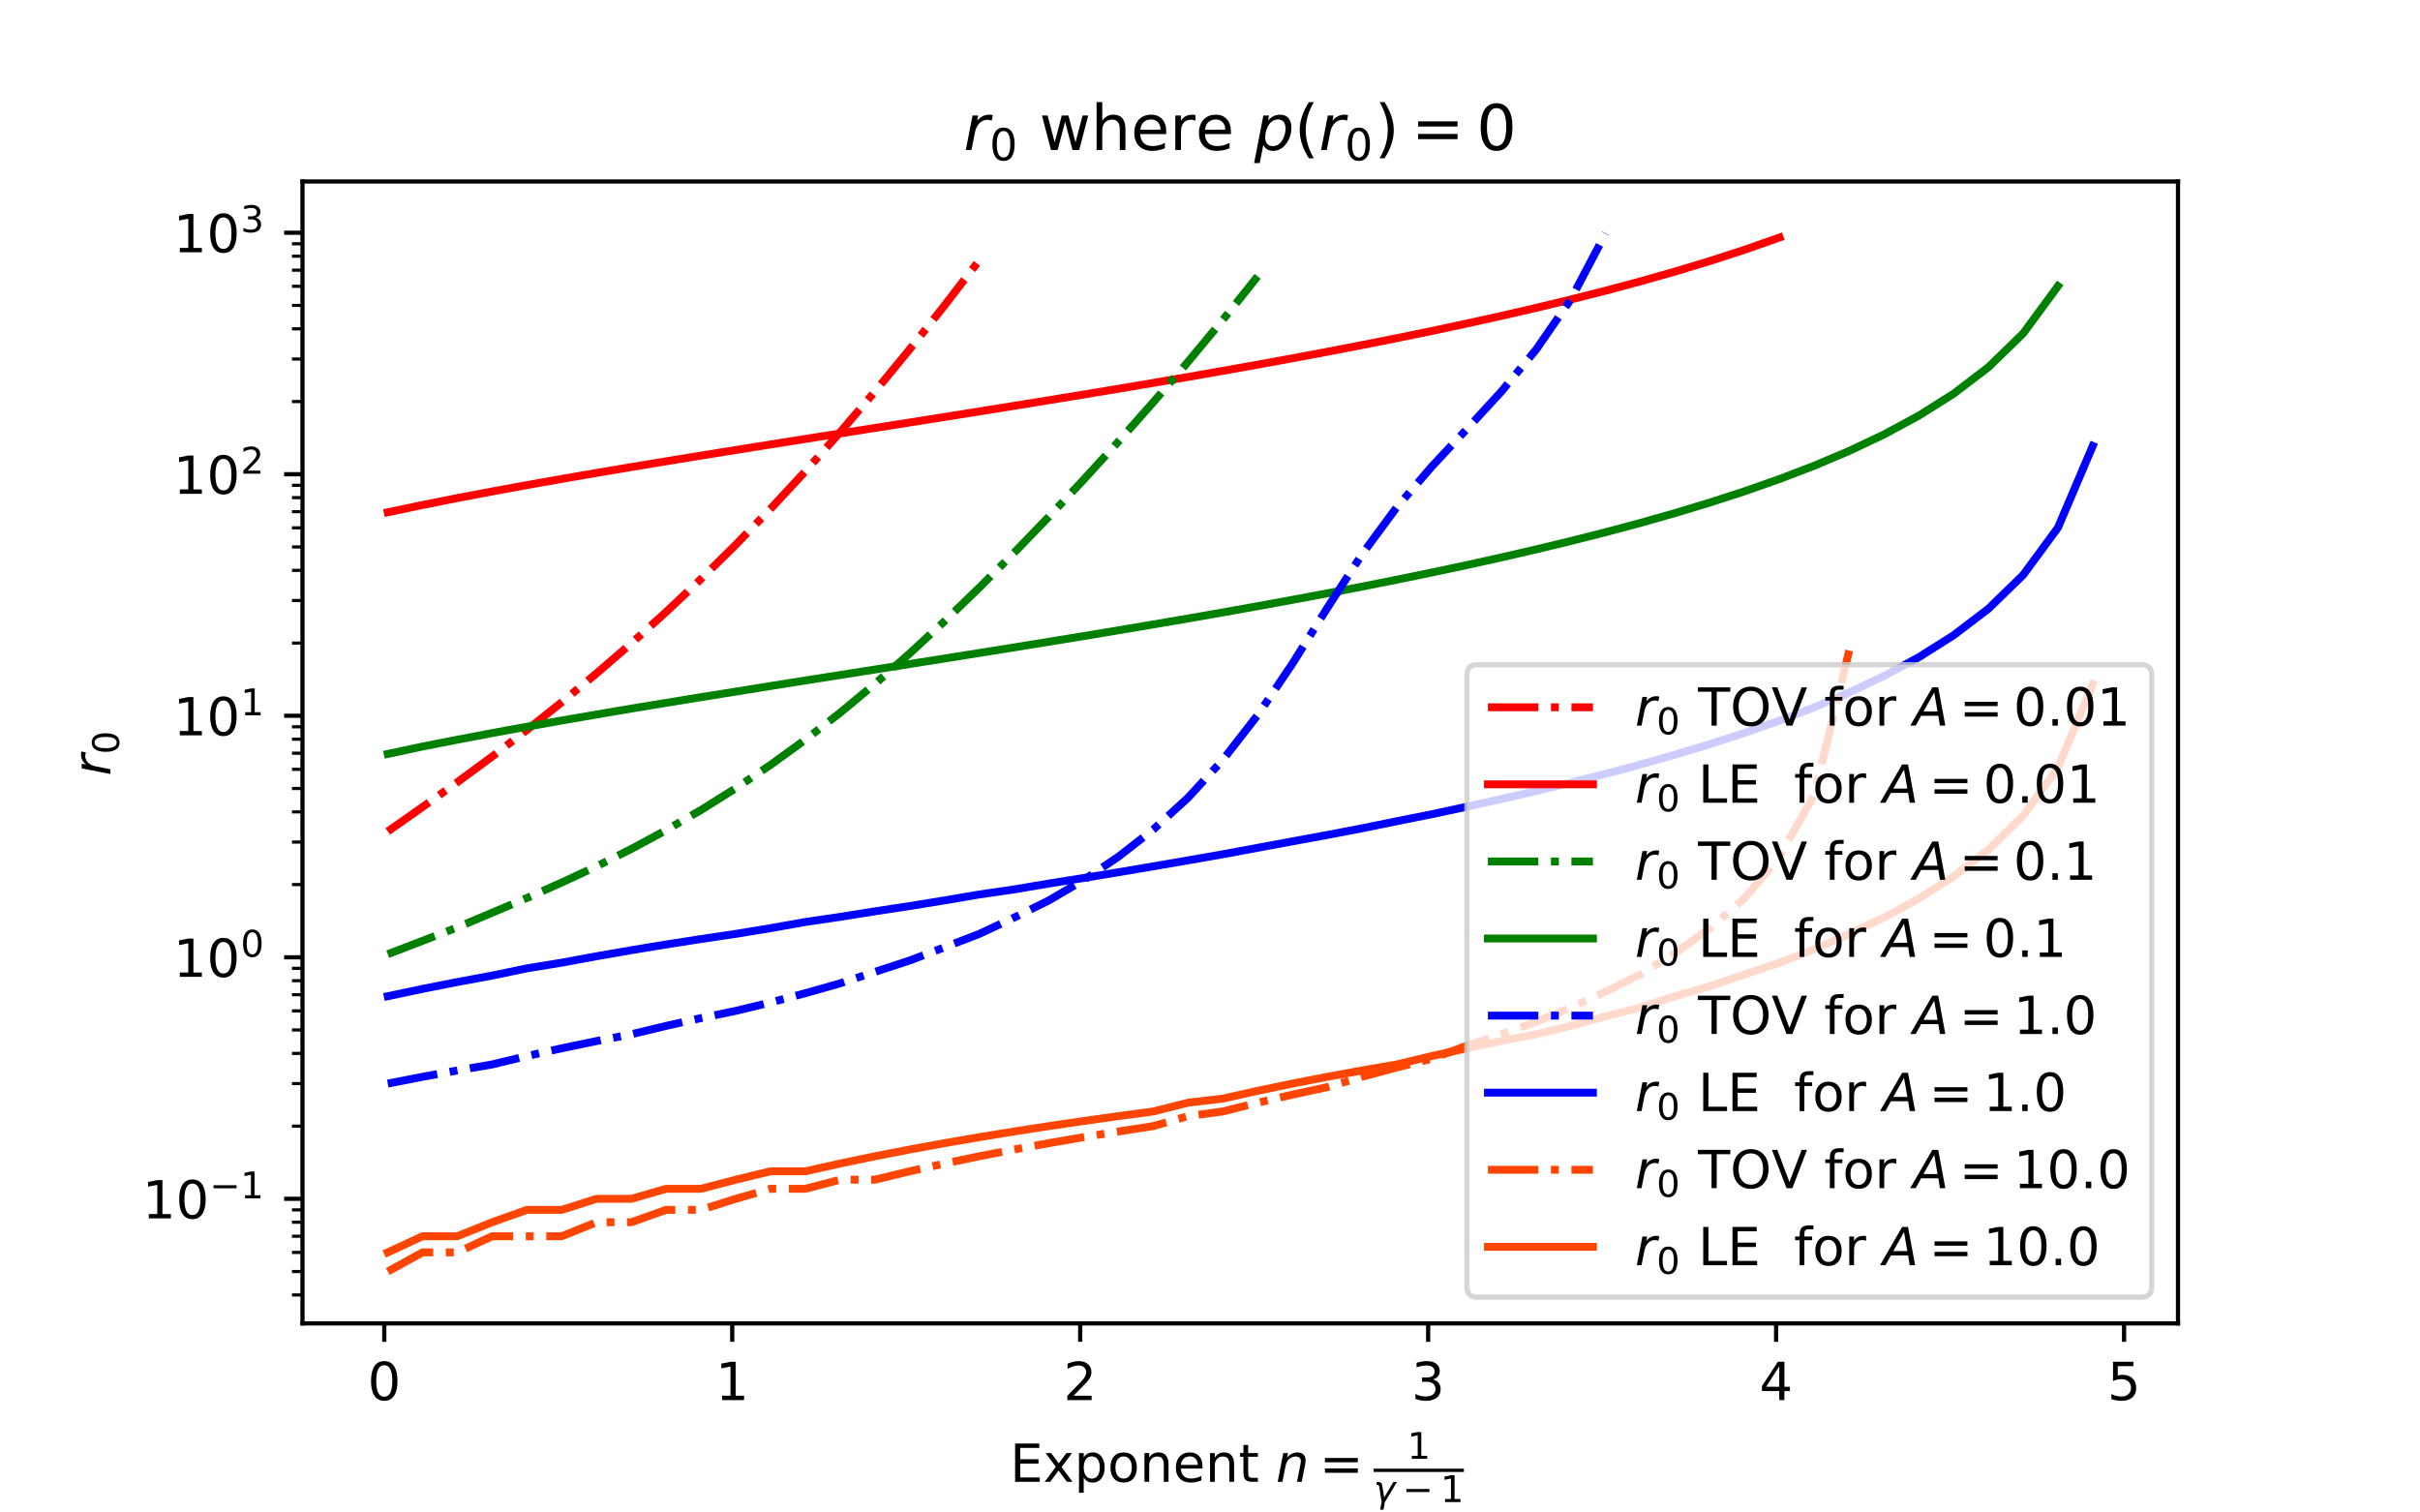 <?xml version="1.0" encoding="utf-8" standalone="no"?>
<!DOCTYPE svg PUBLIC "-//W3C//DTD SVG 1.1//EN"
  "http://www.w3.org/Graphics/SVG/1.1/DTD/svg11.dtd">
<!-- Created with matplotlib (https://matplotlib.org/) -->
<svg height="288pt" version="1.1" viewBox="0 0 460.8 288" width="460.8pt" xmlns="http://www.w3.org/2000/svg" xmlns:xlink="http://www.w3.org/1999/xlink">
 <defs>
  <style type="text/css">*{stroke-linecap:butt;stroke-linejoin:round;}</style>
 </defs>
 <g id="figure_1">
  <g id="patch_1">
   <path d="M 0 288 
L 460.8 288 
L 460.8 0 
L 0 0 
z
" style="fill:#ffffff;"/>
  </g>
  <g id="axes_1">
   <g id="patch_2">
    <path d="M 57.6 252 
L 414.72 252 
L 414.72 34.56 
L 57.6 34.56 
z
" style="fill:#ffffff;"/>
   </g>
   <g id="matplotlib.axis_1">
    <g id="xtick_1">
     <g id="line2d_1">
      <defs>
       <path d="M 0 0 
L 0 3.5 
" id="m07ba505abe" style="stroke:#000000;stroke-width:0.8;"/>
      </defs>
      <g>
       <use style="stroke:#000000;stroke-width:0.8;" x="73.17" xlink:href="#m07ba505abe" y="252"/>
      </g>
     </g>
     <g id="text_1">
      <!-- 0 -->
      <g transform="translate(69.989 266.598)scale(0.1 -0.1)">
       <defs>
        <path d="M 31.781 66.406 
Q 24.172 66.406 20.328 58.906 
Q 16.5 51.422 16.5 36.375 
Q 16.5 21.391 20.328 13.891 
Q 24.172 6.391 31.781 6.391 
Q 39.453 6.391 43.281 13.891 
Q 47.125 21.391 47.125 36.375 
Q 47.125 51.422 43.281 58.906 
Q 39.453 66.406 31.781 66.406 
z
M 31.781 74.219 
Q 44.047 74.219 50.516 64.516 
Q 56.984 54.828 56.984 36.375 
Q 56.984 17.969 50.516 8.266 
Q 44.047 -1.422 31.781 -1.422 
Q 19.531 -1.422 13.062 8.266 
Q 6.594 17.969 6.594 36.375 
Q 6.594 54.828 13.062 64.516 
Q 19.531 74.219 31.781 74.219 
z
" id="DejaVuSans-48"/>
       </defs>
       <use xlink:href="#DejaVuSans-48"/>
      </g>
     </g>
    </g>
    <g id="xtick_2">
     <g id="line2d_2">
      <g>
       <use style="stroke:#000000;stroke-width:0.8;" x="139.426" xlink:href="#m07ba505abe" y="252"/>
      </g>
     </g>
     <g id="text_2">
      <!-- 1 -->
      <g transform="translate(136.245 266.598)scale(0.1 -0.1)">
       <defs>
        <path d="M 12.406 8.297 
L 28.516 8.297 
L 28.516 63.922 
L 10.984 60.406 
L 10.984 69.391 
L 28.422 72.906 
L 38.281 72.906 
L 38.281 8.297 
L 54.391 8.297 
L 54.391 0 
L 12.406 0 
z
" id="DejaVuSans-49"/>
       </defs>
       <use xlink:href="#DejaVuSans-49"/>
      </g>
     </g>
    </g>
    <g id="xtick_3">
     <g id="line2d_3">
      <g>
       <use style="stroke:#000000;stroke-width:0.8;" x="205.682" xlink:href="#m07ba505abe" y="252"/>
      </g>
     </g>
     <g id="text_3">
      <!-- 2 -->
      <g transform="translate(202.501 266.598)scale(0.1 -0.1)">
       <defs>
        <path d="M 19.188 8.297 
L 53.609 8.297 
L 53.609 0 
L 7.328 0 
L 7.328 8.297 
Q 12.938 14.109 22.625 23.891 
Q 32.328 33.688 34.812 36.531 
Q 39.547 41.844 41.422 45.531 
Q 43.312 49.219 43.312 52.781 
Q 43.312 58.594 39.234 62.25 
Q 35.156 65.922 28.609 65.922 
Q 23.969 65.922 18.812 64.312 
Q 13.672 62.703 7.812 59.422 
L 7.812 69.391 
Q 13.766 71.781 18.938 73 
Q 24.125 74.219 28.422 74.219 
Q 39.75 74.219 46.484 68.547 
Q 53.219 62.891 53.219 53.422 
Q 53.219 48.922 51.531 44.891 
Q 49.859 40.875 45.406 35.406 
Q 44.188 33.984 37.641 27.219 
Q 31.109 20.453 19.188 8.297 
z
" id="DejaVuSans-50"/>
       </defs>
       <use xlink:href="#DejaVuSans-50"/>
      </g>
     </g>
    </g>
    <g id="xtick_4">
     <g id="line2d_4">
      <g>
       <use style="stroke:#000000;stroke-width:0.8;" x="271.938" xlink:href="#m07ba505abe" y="252"/>
      </g>
     </g>
     <g id="text_4">
      <!-- 3 -->
      <g transform="translate(268.757 266.598)scale(0.1 -0.1)">
       <defs>
        <path d="M 40.578 39.312 
Q 47.656 37.797 51.625 33 
Q 55.609 28.219 55.609 21.188 
Q 55.609 10.406 48.188 4.484 
Q 40.766 -1.422 27.094 -1.422 
Q 22.516 -1.422 17.656 -0.516 
Q 12.797 0.391 7.625 2.203 
L 7.625 11.719 
Q 11.719 9.328 16.594 8.109 
Q 21.484 6.891 26.812 6.891 
Q 36.078 6.891 40.938 10.547 
Q 45.797 14.203 45.797 21.188 
Q 45.797 27.641 41.281 31.266 
Q 36.766 34.906 28.719 34.906 
L 20.219 34.906 
L 20.219 43.016 
L 29.109 43.016 
Q 36.375 43.016 40.234 45.922 
Q 44.094 48.828 44.094 54.297 
Q 44.094 59.906 40.109 62.906 
Q 36.141 65.922 28.719 65.922 
Q 24.656 65.922 20.016 65.031 
Q 15.375 64.156 9.812 62.312 
L 9.812 71.094 
Q 15.438 72.656 20.344 73.438 
Q 25.25 74.219 29.594 74.219 
Q 40.828 74.219 47.359 69.109 
Q 53.906 64.016 53.906 55.328 
Q 53.906 49.266 50.438 45.094 
Q 46.969 40.922 40.578 39.312 
z
" id="DejaVuSans-51"/>
       </defs>
       <use xlink:href="#DejaVuSans-51"/>
      </g>
     </g>
    </g>
    <g id="xtick_5">
     <g id="line2d_5">
      <g>
       <use style="stroke:#000000;stroke-width:0.8;" x="338.194" xlink:href="#m07ba505abe" y="252"/>
      </g>
     </g>
     <g id="text_5">
      <!-- 4 -->
      <g transform="translate(335.013 266.598)scale(0.1 -0.1)">
       <defs>
        <path d="M 37.797 64.312 
L 12.891 25.391 
L 37.797 25.391 
z
M 35.203 72.906 
L 47.609 72.906 
L 47.609 25.391 
L 58.016 25.391 
L 58.016 17.188 
L 47.609 17.188 
L 47.609 0 
L 37.797 0 
L 37.797 17.188 
L 4.891 17.188 
L 4.891 26.703 
z
" id="DejaVuSans-52"/>
       </defs>
       <use xlink:href="#DejaVuSans-52"/>
      </g>
     </g>
    </g>
    <g id="xtick_6">
     <g id="line2d_6">
      <g>
       <use style="stroke:#000000;stroke-width:0.8;" x="404.45" xlink:href="#m07ba505abe" y="252"/>
      </g>
     </g>
     <g id="text_6">
      <!-- 5 -->
      <g transform="translate(401.269 266.598)scale(0.1 -0.1)">
       <defs>
        <path d="M 10.797 72.906 
L 49.516 72.906 
L 49.516 64.594 
L 19.828 64.594 
L 19.828 46.734 
Q 21.969 47.469 24.109 47.828 
Q 26.266 48.188 28.422 48.188 
Q 40.625 48.188 47.75 41.5 
Q 54.891 34.812 54.891 23.391 
Q 54.891 11.625 47.562 5.094 
Q 40.234 -1.422 26.906 -1.422 
Q 22.312 -1.422 17.547 -0.641 
Q 12.797 0.141 7.719 1.703 
L 7.719 11.625 
Q 12.109 9.234 16.797 8.062 
Q 21.484 6.891 26.703 6.891 
Q 35.156 6.891 40.078 11.328 
Q 45.016 15.766 45.016 23.391 
Q 45.016 31 40.078 35.438 
Q 35.156 39.891 26.703 39.891 
Q 22.75 39.891 18.812 39.016 
Q 14.891 38.141 10.797 36.281 
z
" id="DejaVuSans-53"/>
       </defs>
       <use xlink:href="#DejaVuSans-53"/>
      </g>
     </g>
    </g>
    <g id="text_7">
     <!-- Exponent $n=\frac{1}{\gamma-1}$ -->
     <g transform="translate(192.31 282.178)scale(0.1 -0.1)">
      <defs>
       <path d="M 9.812 72.906 
L 55.906 72.906 
L 55.906 64.594 
L 19.672 64.594 
L 19.672 43.016 
L 54.391 43.016 
L 54.391 34.719 
L 19.672 34.719 
L 19.672 8.297 
L 56.781 8.297 
L 56.781 0 
L 9.812 0 
z
" id="DejaVuSans-69"/>
       <path d="M 54.891 54.688 
L 35.109 28.078 
L 55.906 0 
L 45.312 0 
L 29.391 21.484 
L 13.484 0 
L 2.875 0 
L 24.125 28.609 
L 4.688 54.688 
L 15.281 54.688 
L 29.781 35.203 
L 44.281 54.688 
z
" id="DejaVuSans-120"/>
       <path d="M 18.109 8.203 
L 18.109 -20.797 
L 9.078 -20.797 
L 9.078 54.688 
L 18.109 54.688 
L 18.109 46.391 
Q 20.953 51.266 25.266 53.625 
Q 29.594 56 35.594 56 
Q 45.562 56 51.781 48.094 
Q 58.016 40.188 58.016 27.297 
Q 58.016 14.406 51.781 6.484 
Q 45.562 -1.422 35.594 -1.422 
Q 29.594 -1.422 25.266 0.953 
Q 20.953 3.328 18.109 8.203 
z
M 48.688 27.297 
Q 48.688 37.203 44.609 42.844 
Q 40.531 48.484 33.406 48.484 
Q 26.266 48.484 22.188 42.844 
Q 18.109 37.203 18.109 27.297 
Q 18.109 17.391 22.188 11.75 
Q 26.266 6.109 33.406 6.109 
Q 40.531 6.109 44.609 11.75 
Q 48.688 17.391 48.688 27.297 
z
" id="DejaVuSans-112"/>
       <path d="M 30.609 48.391 
Q 23.391 48.391 19.188 42.75 
Q 14.984 37.109 14.984 27.297 
Q 14.984 17.484 19.156 11.844 
Q 23.344 6.203 30.609 6.203 
Q 37.797 6.203 41.984 11.859 
Q 46.188 17.531 46.188 27.297 
Q 46.188 37.016 41.984 42.703 
Q 37.797 48.391 30.609 48.391 
z
M 30.609 56 
Q 42.328 56 49.016 48.375 
Q 55.719 40.766 55.719 27.297 
Q 55.719 13.875 49.016 6.219 
Q 42.328 -1.422 30.609 -1.422 
Q 18.844 -1.422 12.172 6.219 
Q 5.516 13.875 5.516 27.297 
Q 5.516 40.766 12.172 48.375 
Q 18.844 56 30.609 56 
z
" id="DejaVuSans-111"/>
       <path d="M 54.891 33.016 
L 54.891 0 
L 45.906 0 
L 45.906 32.719 
Q 45.906 40.484 42.875 44.328 
Q 39.844 48.188 33.797 48.188 
Q 26.516 48.188 22.312 43.547 
Q 18.109 38.922 18.109 30.906 
L 18.109 0 
L 9.078 0 
L 9.078 54.688 
L 18.109 54.688 
L 18.109 46.188 
Q 21.344 51.125 25.703 53.562 
Q 30.078 56 35.797 56 
Q 45.219 56 50.047 50.172 
Q 54.891 44.344 54.891 33.016 
z
" id="DejaVuSans-110"/>
       <path d="M 56.203 29.594 
L 56.203 25.203 
L 14.891 25.203 
Q 15.484 15.922 20.484 11.062 
Q 25.484 6.203 34.422 6.203 
Q 39.594 6.203 44.453 7.469 
Q 49.312 8.734 54.109 11.281 
L 54.109 2.781 
Q 49.266 0.734 44.188 -0.344 
Q 39.109 -1.422 33.891 -1.422 
Q 20.797 -1.422 13.156 6.188 
Q 5.516 13.812 5.516 26.812 
Q 5.516 40.234 12.766 48.109 
Q 20.016 56 32.328 56 
Q 43.359 56 49.781 48.891 
Q 56.203 41.797 56.203 29.594 
z
M 47.219 32.234 
Q 47.125 39.594 43.094 43.984 
Q 39.062 48.391 32.422 48.391 
Q 24.906 48.391 20.391 44.141 
Q 15.875 39.891 15.188 32.172 
z
" id="DejaVuSans-101"/>
       <path d="M 18.312 70.219 
L 18.312 54.688 
L 36.812 54.688 
L 36.812 47.703 
L 18.312 47.703 
L 18.312 18.016 
Q 18.312 11.328 20.141 9.422 
Q 21.969 7.516 27.594 7.516 
L 36.812 7.516 
L 36.812 0 
L 27.594 0 
Q 17.188 0 13.234 3.875 
Q 9.281 7.766 9.281 18.016 
L 9.281 47.703 
L 2.688 47.703 
L 2.688 54.688 
L 9.281 54.688 
L 9.281 70.219 
z
" id="DejaVuSans-116"/>
       <path id="DejaVuSans-32"/>
       <path d="M 55.719 33.016 
L 49.312 0 
L 40.281 0 
L 46.688 32.672 
Q 47.125 34.969 47.359 36.719 
Q 47.609 38.484 47.609 39.5 
Q 47.609 43.609 45.016 45.891 
Q 42.438 48.188 37.797 48.188 
Q 30.562 48.188 25.344 43.375 
Q 20.125 38.578 18.5 30.328 
L 12.5 0 
L 3.516 0 
L 14.109 54.688 
L 23.094 54.688 
L 21.297 46.094 
Q 25.047 50.828 30.312 53.406 
Q 35.594 56 41.406 56 
Q 48.641 56 52.609 52.094 
Q 56.594 48.188 56.594 41.109 
Q 56.594 39.359 56.375 37.359 
Q 56.156 35.359 55.719 33.016 
z
" id="DejaVuSans-Oblique-110"/>
       <path d="M 10.594 45.406 
L 73.188 45.406 
L 73.188 37.203 
L 10.594 37.203 
z
M 10.594 25.484 
L 73.188 25.484 
L 73.188 17.188 
L 10.594 17.188 
z
" id="DejaVuSans-61"/>
       <path d="M 23.297 46.094 
L 28.719 12.312 
L 54 54.688 
L 63.531 54.688 
L 30.812 0 
L 26.766 -20.797 
L 17.781 -20.797 
L 21.828 0 
L 15.438 40.828 
Q 14.453 46.969 9.812 46.969 
L 7.422 46.969 
L 8.891 54.688 
L 12.312 54.688 
Q 21.922 54.688 23.297 46.094 
z
" id="DejaVuSans-Oblique-947"/>
       <path d="M 10.594 35.5 
L 73.188 35.5 
L 73.188 27.203 
L 10.594 27.203 
z
" id="DejaVuSans-8722"/>
      </defs>
      <use transform="translate(0 0.169)" xlink:href="#DejaVuSans-69"/>
      <use transform="translate(63.184 0.169)" xlink:href="#DejaVuSans-120"/>
      <use transform="translate(122.363 0.169)" xlink:href="#DejaVuSans-112"/>
      <use transform="translate(185.84 0.169)" xlink:href="#DejaVuSans-111"/>
      <use transform="translate(247.021 0.169)" xlink:href="#DejaVuSans-110"/>
      <use transform="translate(310.4 0.169)" xlink:href="#DejaVuSans-101"/>
      <use transform="translate(371.924 0.169)" xlink:href="#DejaVuSans-110"/>
      <use transform="translate(435.303 0.169)" xlink:href="#DejaVuSans-116"/>
      <use transform="translate(474.512 0.169)" xlink:href="#DejaVuSans-32"/>
      <use transform="translate(506.299 0.169)" xlink:href="#DejaVuSans-Oblique-110"/>
      <use transform="translate(589.16 0.169)" xlink:href="#DejaVuSans-61"/>
      <use transform="translate(756.432 43.966)scale(0.7)" xlink:href="#DejaVuSans-49"/>
      <use transform="translate(692.432 -38.319)scale(0.7)" xlink:href="#DejaVuSans-Oblique-947"/>
      <use transform="translate(747.495 -38.319)scale(0.7)" xlink:href="#DejaVuSans-8722"/>
      <use transform="translate(819.785 -38.319)scale(0.7)" xlink:href="#DejaVuSans-49"/>
      <path d="M 692.432 18.966 
L 692.432 25.216 
L 864.321 25.216 
L 864.321 18.966 
L 692.432 18.966 
z
"/>
     </g>
    </g>
   </g>
   <g id="matplotlib.axis_2">
    <g id="ytick_1">
     <g id="line2d_7">
      <defs>
       <path d="M 0 0 
L -3.5 0 
" id="m99075a0f9b" style="stroke:#000000;stroke-width:0.8;"/>
      </defs>
      <g>
       <use style="stroke:#000000;stroke-width:0.8;" x="57.6" xlink:href="#m99075a0f9b" y="228.272"/>
      </g>
     </g>
     <g id="text_8">
      <!-- $\mathdefault{10^{-1}}$ -->
      <g transform="translate(27.1 232.071)scale(0.1 -0.1)">
       <use transform="translate(0 0.684)" xlink:href="#DejaVuSans-49"/>
       <use transform="translate(63.623 0.684)" xlink:href="#DejaVuSans-48"/>
       <use transform="translate(128.203 38.966)scale(0.7)" xlink:href="#DejaVuSans-8722"/>
       <use transform="translate(186.855 38.966)scale(0.7)" xlink:href="#DejaVuSans-49"/>
      </g>
     </g>
    </g>
    <g id="ytick_2">
     <g id="line2d_8">
      <g>
       <use style="stroke:#000000;stroke-width:0.8;" x="57.6" xlink:href="#m99075a0f9b" y="182.283"/>
      </g>
     </g>
     <g id="text_9">
      <!-- $\mathdefault{10^{0}}$ -->
      <g transform="translate(33 186.082)scale(0.1 -0.1)">
       <use transform="translate(0 0.766)" xlink:href="#DejaVuSans-49"/>
       <use transform="translate(63.623 0.766)" xlink:href="#DejaVuSans-48"/>
       <use transform="translate(128.203 39.047)scale(0.7)" xlink:href="#DejaVuSans-48"/>
      </g>
     </g>
    </g>
    <g id="ytick_3">
     <g id="line2d_9">
      <g>
       <use style="stroke:#000000;stroke-width:0.8;" x="57.6" xlink:href="#m99075a0f9b" y="136.294"/>
      </g>
     </g>
     <g id="text_10">
      <!-- $\mathdefault{10^{1}}$ -->
      <g transform="translate(33 140.093)scale(0.1 -0.1)">
       <use transform="translate(0 0.684)" xlink:href="#DejaVuSans-49"/>
       <use transform="translate(63.623 0.684)" xlink:href="#DejaVuSans-48"/>
       <use transform="translate(128.203 38.966)scale(0.7)" xlink:href="#DejaVuSans-49"/>
      </g>
     </g>
    </g>
    <g id="ytick_4">
     <g id="line2d_10">
      <g>
       <use style="stroke:#000000;stroke-width:0.8;" x="57.6" xlink:href="#m99075a0f9b" y="90.304"/>
      </g>
     </g>
     <g id="text_11">
      <!-- $\mathdefault{10^{2}}$ -->
      <g transform="translate(33 94.104)scale(0.1 -0.1)">
       <use transform="translate(0 0.766)" xlink:href="#DejaVuSans-49"/>
       <use transform="translate(63.623 0.766)" xlink:href="#DejaVuSans-48"/>
       <use transform="translate(128.203 39.047)scale(0.7)" xlink:href="#DejaVuSans-50"/>
      </g>
     </g>
    </g>
    <g id="ytick_5">
     <g id="line2d_11">
      <g>
       <use style="stroke:#000000;stroke-width:0.8;" x="57.6" xlink:href="#m99075a0f9b" y="44.315"/>
      </g>
     </g>
     <g id="text_12">
      <!-- $\mathdefault{10^{3}}$ -->
      <g transform="translate(33 48.114)scale(0.1 -0.1)">
       <use transform="translate(0 0.766)" xlink:href="#DejaVuSans-49"/>
       <use transform="translate(63.623 0.766)" xlink:href="#DejaVuSans-48"/>
       <use transform="translate(128.203 39.047)scale(0.7)" xlink:href="#DejaVuSans-51"/>
      </g>
     </g>
    </g>
    <g id="ytick_6">
     <g id="line2d_12">
      <defs>
       <path d="M 0 0 
L -2 0 
" id="mc038b67e52" style="stroke:#000000;stroke-width:0.6;"/>
      </defs>
      <g>
       <use style="stroke:#000000;stroke-width:0.6;" x="57.6" xlink:href="#mc038b67e52" y="246.573"/>
      </g>
     </g>
    </g>
    <g id="ytick_7">
     <g id="line2d_13">
      <g>
       <use style="stroke:#000000;stroke-width:0.6;" x="57.6" xlink:href="#mc038b67e52" y="242.116"/>
      </g>
     </g>
    </g>
    <g id="ytick_8">
     <g id="line2d_14">
      <g>
       <use style="stroke:#000000;stroke-width:0.6;" x="57.6" xlink:href="#mc038b67e52" y="238.475"/>
      </g>
     </g>
    </g>
    <g id="ytick_9">
     <g id="line2d_15">
      <g>
       <use style="stroke:#000000;stroke-width:0.6;" x="57.6" xlink:href="#mc038b67e52" y="235.396"/>
      </g>
     </g>
    </g>
    <g id="ytick_10">
     <g id="line2d_16">
      <g>
       <use style="stroke:#000000;stroke-width:0.6;" x="57.6" xlink:href="#mc038b67e52" y="232.729"/>
      </g>
     </g>
    </g>
    <g id="ytick_11">
     <g id="line2d_17">
      <g>
       <use style="stroke:#000000;stroke-width:0.6;" x="57.6" xlink:href="#mc038b67e52" y="230.377"/>
      </g>
     </g>
    </g>
    <g id="ytick_12">
     <g id="line2d_18">
      <g>
       <use style="stroke:#000000;stroke-width:0.6;" x="57.6" xlink:href="#mc038b67e52" y="214.428"/>
      </g>
     </g>
    </g>
    <g id="ytick_13">
     <g id="line2d_19">
      <g>
       <use style="stroke:#000000;stroke-width:0.6;" x="57.6" xlink:href="#mc038b67e52" y="206.33"/>
      </g>
     </g>
    </g>
    <g id="ytick_14">
     <g id="line2d_20">
      <g>
       <use style="stroke:#000000;stroke-width:0.6;" x="57.6" xlink:href="#mc038b67e52" y="200.584"/>
      </g>
     </g>
    </g>
    <g id="ytick_15">
     <g id="line2d_21">
      <g>
       <use style="stroke:#000000;stroke-width:0.6;" x="57.6" xlink:href="#mc038b67e52" y="196.127"/>
      </g>
     </g>
    </g>
    <g id="ytick_16">
     <g id="line2d_22">
      <g>
       <use style="stroke:#000000;stroke-width:0.6;" x="57.6" xlink:href="#mc038b67e52" y="192.486"/>
      </g>
     </g>
    </g>
    <g id="ytick_17">
     <g id="line2d_23">
      <g>
       <use style="stroke:#000000;stroke-width:0.6;" x="57.6" xlink:href="#mc038b67e52" y="189.407"/>
      </g>
     </g>
    </g>
    <g id="ytick_18">
     <g id="line2d_24">
      <g>
       <use style="stroke:#000000;stroke-width:0.6;" x="57.6" xlink:href="#mc038b67e52" y="186.74"/>
      </g>
     </g>
    </g>
    <g id="ytick_19">
     <g id="line2d_25">
      <g>
       <use style="stroke:#000000;stroke-width:0.6;" x="57.6" xlink:href="#mc038b67e52" y="184.387"/>
      </g>
     </g>
    </g>
    <g id="ytick_20">
     <g id="line2d_26">
      <g>
       <use style="stroke:#000000;stroke-width:0.6;" x="57.6" xlink:href="#mc038b67e52" y="168.439"/>
      </g>
     </g>
    </g>
    <g id="ytick_21">
     <g id="line2d_27">
      <g>
       <use style="stroke:#000000;stroke-width:0.6;" x="57.6" xlink:href="#mc038b67e52" y="160.341"/>
      </g>
     </g>
    </g>
    <g id="ytick_22">
     <g id="line2d_28">
      <g>
       <use style="stroke:#000000;stroke-width:0.6;" x="57.6" xlink:href="#mc038b67e52" y="154.595"/>
      </g>
     </g>
    </g>
    <g id="ytick_23">
     <g id="line2d_29">
      <g>
       <use style="stroke:#000000;stroke-width:0.6;" x="57.6" xlink:href="#mc038b67e52" y="150.138"/>
      </g>
     </g>
    </g>
    <g id="ytick_24">
     <g id="line2d_30">
      <g>
       <use style="stroke:#000000;stroke-width:0.6;" x="57.6" xlink:href="#mc038b67e52" y="146.496"/>
      </g>
     </g>
    </g>
    <g id="ytick_25">
     <g id="line2d_31">
      <g>
       <use style="stroke:#000000;stroke-width:0.6;" x="57.6" xlink:href="#mc038b67e52" y="143.418"/>
      </g>
     </g>
    </g>
    <g id="ytick_26">
     <g id="line2d_32">
      <g>
       <use style="stroke:#000000;stroke-width:0.6;" x="57.6" xlink:href="#mc038b67e52" y="140.751"/>
      </g>
     </g>
    </g>
    <g id="ytick_27">
     <g id="line2d_33">
      <g>
       <use style="stroke:#000000;stroke-width:0.6;" x="57.6" xlink:href="#mc038b67e52" y="138.398"/>
      </g>
     </g>
    </g>
    <g id="ytick_28">
     <g id="line2d_34">
      <g>
       <use style="stroke:#000000;stroke-width:0.6;" x="57.6" xlink:href="#mc038b67e52" y="122.45"/>
      </g>
     </g>
    </g>
    <g id="ytick_29">
     <g id="line2d_35">
      <g>
       <use style="stroke:#000000;stroke-width:0.6;" x="57.6" xlink:href="#mc038b67e52" y="114.351"/>
      </g>
     </g>
    </g>
    <g id="ytick_30">
     <g id="line2d_36">
      <g>
       <use style="stroke:#000000;stroke-width:0.6;" x="57.6" xlink:href="#mc038b67e52" y="108.605"/>
      </g>
     </g>
    </g>
    <g id="ytick_31">
     <g id="line2d_37">
      <g>
       <use style="stroke:#000000;stroke-width:0.6;" x="57.6" xlink:href="#mc038b67e52" y="104.149"/>
      </g>
     </g>
    </g>
    <g id="ytick_32">
     <g id="line2d_38">
      <g>
       <use style="stroke:#000000;stroke-width:0.6;" x="57.6" xlink:href="#mc038b67e52" y="100.507"/>
      </g>
     </g>
    </g>
    <g id="ytick_33">
     <g id="line2d_39">
      <g>
       <use style="stroke:#000000;stroke-width:0.6;" x="57.6" xlink:href="#mc038b67e52" y="97.428"/>
      </g>
     </g>
    </g>
    <g id="ytick_34">
     <g id="line2d_40">
      <g>
       <use style="stroke:#000000;stroke-width:0.6;" x="57.6" xlink:href="#mc038b67e52" y="94.761"/>
      </g>
     </g>
    </g>
    <g id="ytick_35">
     <g id="line2d_41">
      <g>
       <use style="stroke:#000000;stroke-width:0.6;" x="57.6" xlink:href="#mc038b67e52" y="92.409"/>
      </g>
     </g>
    </g>
    <g id="ytick_36">
     <g id="line2d_42">
      <g>
       <use style="stroke:#000000;stroke-width:0.6;" x="57.6" xlink:href="#mc038b67e52" y="76.46"/>
      </g>
     </g>
    </g>
    <g id="ytick_37">
     <g id="line2d_43">
      <g>
       <use style="stroke:#000000;stroke-width:0.6;" x="57.6" xlink:href="#mc038b67e52" y="68.362"/>
      </g>
     </g>
    </g>
    <g id="ytick_38">
     <g id="line2d_44">
      <g>
       <use style="stroke:#000000;stroke-width:0.6;" x="57.6" xlink:href="#mc038b67e52" y="62.616"/>
      </g>
     </g>
    </g>
    <g id="ytick_39">
     <g id="line2d_45">
      <g>
       <use style="stroke:#000000;stroke-width:0.6;" x="57.6" xlink:href="#mc038b67e52" y="58.159"/>
      </g>
     </g>
    </g>
    <g id="ytick_40">
     <g id="line2d_46">
      <g>
       <use style="stroke:#000000;stroke-width:0.6;" x="57.6" xlink:href="#mc038b67e52" y="54.518"/>
      </g>
     </g>
    </g>
    <g id="ytick_41">
     <g id="line2d_47">
      <g>
       <use style="stroke:#000000;stroke-width:0.6;" x="57.6" xlink:href="#mc038b67e52" y="51.439"/>
      </g>
     </g>
    </g>
    <g id="ytick_42">
     <g id="line2d_48">
      <g>
       <use style="stroke:#000000;stroke-width:0.6;" x="57.6" xlink:href="#mc038b67e52" y="48.772"/>
      </g>
     </g>
    </g>
    <g id="ytick_43">
     <g id="line2d_49">
      <g>
       <use style="stroke:#000000;stroke-width:0.6;" x="57.6" xlink:href="#mc038b67e52" y="46.42"/>
      </g>
     </g>
    </g>
    <g id="text_13">
     <!-- $r_0$ -->
     <g transform="translate(21.02 147.73)rotate(-90)scale(0.1 -0.1)">
      <defs>
       <path d="M 44.578 46.391 
Q 43.219 47.125 41.453 47.516 
Q 39.703 47.906 37.703 47.906 
Q 30.516 47.906 25.141 42.453 
Q 19.781 37.016 18.016 27.875 
L 12.5 0 
L 3.516 0 
L 14.203 54.688 
L 23.188 54.688 
L 21.484 46.188 
Q 25.047 50.922 30 53.453 
Q 34.969 56 40.578 56 
Q 42.047 56 43.453 55.828 
Q 44.875 55.672 46.297 55.281 
z
" id="DejaVuSans-Oblique-114"/>
      </defs>
      <use xlink:href="#DejaVuSans-Oblique-114"/>
      <use transform="translate(41.113 -16.406)scale(0.7)" xlink:href="#DejaVuSans-48"/>
     </g>
    </g>
   </g>
   <g id="line2d_50">
    <path clip-path="url(#p5d3572f364)" d="M 73.833 158.316 
L 80.458 153.668 
L 87.084 148.936 
L 93.71 144.055 
L 100.335 138.984 
L 106.961 133.712 
L 113.586 128.222 
L 120.212 122.5 
L 126.838 116.522 
L 133.463 110.265 
L 140.089 103.73 
L 146.714 96.893 
L 153.34 89.753 
L 159.966 82.308 
L 166.591 74.556 
L 173.217 66.507 
L 179.842 58.171 
L 186.468 49.562 
" style="fill:none;stroke:#ff0000;stroke-dasharray:9.6,2.4,1.5,2.4;stroke-dashoffset:0;stroke-width:1.5;"/>
   </g>
   <g id="line2d_51">
    <path clip-path="url(#p5d3572f364)" d="M 73.833 97.546 
L 80.458 96.157 
L 87.084 94.839 
L 93.71 93.581 
L 100.335 92.367 
L 106.961 91.193 
L 113.586 90.048 
L 120.212 88.933 
L 126.838 87.835 
L 133.463 86.756 
L 140.089 85.69 
L 146.714 84.633 
L 153.34 83.583 
L 159.966 82.536 
L 166.591 81.492 
L 173.217 80.446 
L 179.842 79.397 
L 186.468 78.343 
L 193.094 77.28 
L 199.719 76.208 
L 206.345 75.124 
L 212.97 74.025 
L 219.596 72.909 
L 226.222 71.774 
L 232.847 70.616 
L 239.473 69.434 
L 246.098 68.224 
L 252.724 66.983 
L 259.35 65.706 
L 265.975 64.39 
L 272.601 63.029 
L 279.226 61.62 
L 285.852 60.154 
L 292.478 58.627 
L 299.103 57.028 
L 305.729 55.348 
L 312.354 53.576 
L 318.98 51.697 
L 325.606 49.693 
L 332.231 47.543 
L 338.857 45.217 
" style="fill:none;stroke:#ff0000;stroke-linecap:square;stroke-width:1.5;"/>
   </g>
   <g id="line2d_52">
    <path clip-path="url(#p5d3572f364)" d="M 73.833 181.693 
L 80.458 179.147 
L 87.084 176.587 
L 93.71 173.789 
L 100.335 170.992 
L 106.961 168.043 
L 113.586 164.964 
L 120.212 161.647 
L 126.838 158.077 
L 133.463 154.248 
L 140.089 150.098 
L 146.714 145.649 
L 153.34 140.851 
L 159.966 135.723 
L 166.591 130.226 
L 173.217 124.421 
L 179.842 118.291 
L 186.468 111.893 
L 193.094 105.249 
L 199.719 98.39 
L 206.345 91.327 
L 212.97 84.066 
L 219.596 76.594 
L 226.222 68.884 
L 232.847 60.905 
L 239.473 52.617 
" style="fill:none;stroke:#008000;stroke-dasharray:9.6,2.4,1.5,2.4;stroke-dashoffset:0;stroke-width:1.5;"/>
   </g>
   <g id="line2d_53">
    <path clip-path="url(#p5d3572f364)" d="M 73.833 143.561 
L 80.458 142.146 
L 87.084 140.851 
L 93.71 139.587 
L 100.335 138.376 
L 106.961 137.192 
L 113.586 136.055 
L 120.212 134.924 
L 126.838 133.835 
L 133.463 132.752 
L 140.089 131.694 
L 146.714 130.628 
L 153.34 129.573 
L 159.966 128.531 
L 166.591 127.489 
L 173.217 126.438 
L 179.842 125.392 
L 186.468 124.333 
L 193.094 123.275 
L 199.719 122.201 
L 206.345 121.117 
L 212.97 120.017 
L 219.596 118.9 
L 226.222 117.77 
L 232.847 116.612 
L 239.473 115.425 
L 246.098 114.219 
L 252.724 112.975 
L 259.35 111.699 
L 265.975 110.38 
L 272.601 109.019 
L 279.226 107.612 
L 285.852 106.147 
L 292.478 104.617 
L 299.103 103.019 
L 305.729 101.34 
L 312.354 99.568 
L 318.98 97.687 
L 325.606 95.684 
L 332.231 93.534 
L 338.857 91.207 
L 345.482 88.668 
L 352.108 85.865 
L 358.734 82.728 
L 365.359 79.152 
L 371.985 74.976 
L 378.61 69.927 
L 385.236 63.489 
L 391.862 54.48 
" style="fill:none;stroke:#008000;stroke-linecap:square;stroke-width:1.5;"/>
   </g>
   <g id="line2d_54">
    <path clip-path="url(#p5d3572f364)" d="M 73.833 206.33 
L 80.458 205.041 
L 87.084 203.83 
L 93.71 202.688 
L 100.335 201.09 
L 106.961 199.609 
L 113.586 198.231 
L 120.212 196.942 
L 126.838 195.344 
L 133.463 193.864 
L 140.089 192.486 
L 146.714 190.887 
L 153.34 189.123 
L 159.966 187.245 
L 166.591 185.064 
L 173.217 182.891 
L 179.842 180.379 
L 186.468 177.826 
L 193.094 174.724 
L 199.719 171.451 
L 206.345 167.56 
L 212.97 163.122 
L 219.596 157.958 
L 226.222 151.89 
L 232.847 144.684 
L 239.473 136.174 
L 246.098 126.365 
L 252.724 115.779 
L 259.35 105.538 
L 265.975 96.571 
L 272.601 88.867 
L 279.226 81.782 
L 285.852 74.584 
L 292.478 66.592 
L 299.103 57.002 
L 305.729 44.444 
" style="fill:none;stroke:#0000ff;stroke-dasharray:9.6,2.4,1.5,2.4;stroke-dashoffset:0;stroke-width:1.5;"/>
   </g>
   <g id="line2d_55">
    <path clip-path="url(#p5d3572f364)" d="M 73.833 189.694 
L 80.458 188.297 
L 87.084 186.991 
L 93.71 185.765 
L 100.335 184.387 
L 106.961 183.307 
L 113.586 182.084 
L 120.212 180.932 
L 126.838 179.842 
L 133.463 178.809 
L 140.089 177.826 
L 146.714 176.738 
L 153.34 175.563 
L 159.966 174.588 
L 166.591 173.53 
L 173.217 172.525 
L 179.842 171.451 
L 186.468 170.322 
L 193.094 169.358 
L 199.719 168.24 
L 206.345 167.181 
L 212.97 166.086 
L 219.596 164.964 
L 226.222 163.823 
L 232.847 162.668 
L 239.473 161.435 
L 246.098 160.208 
L 252.724 158.989 
L 259.35 157.724 
L 265.975 156.369 
L 272.601 155.049 
L 279.226 153.62 
L 285.852 152.154 
L 292.478 150.623 
L 299.103 149.012 
L 305.729 147.346 
L 312.354 145.585 
L 318.98 143.676 
L 325.606 141.696 
L 332.231 139.54 
L 338.857 137.213 
L 345.482 134.664 
L 352.108 131.869 
L 358.734 128.722 
L 365.359 125.151 
L 371.985 120.968 
L 378.61 115.923 
L 385.236 109.478 
L 391.862 100.471 
L 398.487 84.917 
" style="fill:none;stroke:#0000ff;stroke-linecap:square;stroke-width:1.5;"/>
   </g>
   <g id="line2d_56">
    <path clip-path="url(#p5d3572f364)" d="M 73.833 242.116 
L 80.458 238.475 
L 87.084 238.475 
L 93.71 235.396 
L 100.335 235.396 
L 106.961 235.396 
L 113.586 232.729 
L 120.212 232.729 
L 126.838 230.377 
L 133.463 230.377 
L 140.089 228.272 
L 146.714 226.369 
L 153.34 226.369 
L 159.966 224.631 
L 166.591 224.631 
L 173.217 223.032 
L 179.842 221.552 
L 186.468 220.174 
L 193.094 218.885 
L 199.719 217.674 
L 206.345 216.532 
L 212.97 215.453 
L 219.596 214.428 
L 226.222 212.524 
L 232.847 211.637 
L 239.473 209.971 
L 246.098 208.434 
L 252.724 207.007 
L 259.35 205.041 
L 265.975 203.251 
L 272.601 201.608 
L 279.226 199.139 
L 285.852 196.942 
L 292.478 194.59 
L 299.103 191.831 
L 305.729 188.844 
L 312.354 185.529 
L 318.98 181.5 
L 325.606 176.738 
L 332.231 170.992 
L 338.857 163.122 
L 345.482 151.247 
L 352.108 123.867 
" style="fill:none;stroke:#ff4500;stroke-dasharray:9.6,2.4,1.5,2.4;stroke-dashoffset:0;stroke-width:1.5;"/>
   </g>
   <g id="line2d_57">
    <path clip-path="url(#p5d3572f364)" d="M 73.833 238.475 
L 80.458 235.396 
L 87.084 235.396 
L 93.71 232.729 
L 100.335 230.377 
L 106.961 230.377 
L 113.586 228.272 
L 120.212 228.272 
L 126.838 226.369 
L 133.463 226.369 
L 140.089 224.631 
L 146.714 223.032 
L 153.34 223.032 
L 159.966 221.552 
L 166.591 220.174 
L 173.217 218.885 
L 179.842 217.674 
L 186.468 216.532 
L 193.094 215.453 
L 199.719 214.428 
L 206.345 213.454 
L 212.97 212.524 
L 219.596 211.637 
L 226.222 209.971 
L 232.847 209.188 
L 239.473 207.708 
L 246.098 206.33 
L 252.724 205.041 
L 259.35 203.83 
L 265.975 202.688 
L 272.601 201.09 
L 279.226 199.609 
L 285.852 198.231 
L 292.478 196.942 
L 299.103 195.344 
L 305.729 193.51 
L 312.354 191.831 
L 318.98 189.694 
L 325.606 187.764 
L 332.231 185.529 
L 338.857 183.307 
L 345.482 180.746 
L 352.108 177.826 
L 358.734 174.724 
L 365.359 171.106 
L 371.985 166.902 
L 378.61 161.79 
L 385.236 155.306 
L 391.862 146.166 
L 398.487 130.255 
" style="fill:none;stroke:#ff4500;stroke-linecap:square;stroke-width:1.5;"/>
   </g>
   <g id="patch_3">
    <path d="M 57.6 252 
L 57.6 34.56 
" style="fill:none;stroke:#000000;stroke-linecap:square;stroke-linejoin:miter;stroke-width:0.8;"/>
   </g>
   <g id="patch_4">
    <path d="M 414.72 252 
L 414.72 34.56 
" style="fill:none;stroke:#000000;stroke-linecap:square;stroke-linejoin:miter;stroke-width:0.8;"/>
   </g>
   <g id="patch_5">
    <path d="M 57.6 252 
L 414.72 252 
" style="fill:none;stroke:#000000;stroke-linecap:square;stroke-linejoin:miter;stroke-width:0.8;"/>
   </g>
   <g id="patch_6">
    <path d="M 57.6 34.56 
L 414.72 34.56 
" style="fill:none;stroke:#000000;stroke-linecap:square;stroke-linejoin:miter;stroke-width:0.8;"/>
   </g>
   <g id="text_14">
    <!-- $r_0$ where $p(r_0)=0$ -->
    <g transform="translate(183.48 28.56)scale(0.12 -0.12)">
     <defs>
      <path d="M 4.203 54.688 
L 13.188 54.688 
L 24.422 12.016 
L 35.594 54.688 
L 46.188 54.688 
L 57.422 12.016 
L 68.609 54.688 
L 77.594 54.688 
L 63.281 0 
L 52.688 0 
L 40.922 44.828 
L 29.109 0 
L 18.5 0 
z
" id="DejaVuSans-119"/>
      <path d="M 54.891 33.016 
L 54.891 0 
L 45.906 0 
L 45.906 32.719 
Q 45.906 40.484 42.875 44.328 
Q 39.844 48.188 33.797 48.188 
Q 26.516 48.188 22.312 43.547 
Q 18.109 38.922 18.109 30.906 
L 18.109 0 
L 9.078 0 
L 9.078 75.984 
L 18.109 75.984 
L 18.109 46.188 
Q 21.344 51.125 25.703 53.562 
Q 30.078 56 35.797 56 
Q 45.219 56 50.047 50.172 
Q 54.891 44.344 54.891 33.016 
z
" id="DejaVuSans-104"/>
      <path d="M 41.109 46.297 
Q 39.594 47.172 37.812 47.578 
Q 36.031 48 33.891 48 
Q 26.266 48 22.188 43.047 
Q 18.109 38.094 18.109 28.812 
L 18.109 0 
L 9.078 0 
L 9.078 54.688 
L 18.109 54.688 
L 18.109 46.188 
Q 20.953 51.172 25.484 53.578 
Q 30.031 56 36.531 56 
Q 37.453 56 38.578 55.875 
Q 39.703 55.766 41.062 55.516 
z
" id="DejaVuSans-114"/>
      <path d="M 49.609 33.688 
Q 49.609 40.875 46.484 44.672 
Q 43.359 48.484 37.5 48.484 
Q 33.5 48.484 29.859 46.438 
Q 26.219 44.391 23.391 40.484 
Q 20.609 36.625 18.938 31.156 
Q 17.281 25.688 17.281 20.312 
Q 17.281 13.484 20.406 9.797 
Q 23.531 6.109 29.297 6.109 
Q 33.547 6.109 37.188 8.109 
Q 40.828 10.109 43.406 13.922 
Q 46.188 17.922 47.891 23.344 
Q 49.609 28.766 49.609 33.688 
z
M 21.781 46.391 
Q 25.391 51.125 30.297 53.562 
Q 35.203 56 41.219 56 
Q 49.609 56 54.25 50.5 
Q 58.891 45.016 58.891 35.109 
Q 58.891 27 56 19.656 
Q 53.125 12.312 47.703 6.5 
Q 44.094 2.641 39.547 0.609 
Q 35.016 -1.422 29.984 -1.422 
Q 24.172 -1.422 20.219 1 
Q 16.266 3.422 14.312 8.203 
L 8.688 -20.797 
L -0.297 -20.797 
L 14.406 54.688 
L 23.391 54.688 
z
" id="DejaVuSans-Oblique-112"/>
      <path d="M 31 75.875 
Q 24.469 64.656 21.281 53.656 
Q 18.109 42.672 18.109 31.391 
Q 18.109 20.125 21.312 9.062 
Q 24.516 -2 31 -13.188 
L 23.188 -13.188 
Q 15.875 -1.703 12.234 9.375 
Q 8.594 20.453 8.594 31.391 
Q 8.594 42.281 12.203 53.312 
Q 15.828 64.359 23.188 75.875 
z
" id="DejaVuSans-40"/>
      <path d="M 8.016 75.875 
L 15.828 75.875 
Q 23.141 64.359 26.781 53.312 
Q 30.422 42.281 30.422 31.391 
Q 30.422 20.453 26.781 9.375 
Q 23.141 -1.703 15.828 -13.188 
L 8.016 -13.188 
Q 14.5 -2 17.703 9.062 
Q 20.906 20.125 20.906 31.391 
Q 20.906 42.672 17.703 53.656 
Q 14.5 64.656 8.016 75.875 
z
" id="DejaVuSans-41"/>
     </defs>
     <use transform="translate(0 0.016)" xlink:href="#DejaVuSans-Oblique-114"/>
     <use transform="translate(41.113 -16.391)scale(0.7)" xlink:href="#DejaVuSans-48"/>
     <use transform="translate(88.384 0.016)" xlink:href="#DejaVuSans-32"/>
     <use transform="translate(120.171 0.016)" xlink:href="#DejaVuSans-119"/>
     <use transform="translate(201.958 0.016)" xlink:href="#DejaVuSans-104"/>
     <use transform="translate(265.337 0.016)" xlink:href="#DejaVuSans-101"/>
     <use transform="translate(326.86 0.016)" xlink:href="#DejaVuSans-114"/>
     <use transform="translate(367.974 0.016)" xlink:href="#DejaVuSans-101"/>
     <use transform="translate(429.497 0.016)" xlink:href="#DejaVuSans-32"/>
     <use transform="translate(461.284 0.016)" xlink:href="#DejaVuSans-Oblique-112"/>
     <use transform="translate(524.761 0.016)" xlink:href="#DejaVuSans-40"/>
     <use transform="translate(563.774 0.016)" xlink:href="#DejaVuSans-Oblique-114"/>
     <use transform="translate(604.888 -16.391)scale(0.7)" xlink:href="#DejaVuSans-48"/>
     <use transform="translate(652.158 0.016)" xlink:href="#DejaVuSans-41"/>
     <use transform="translate(710.654 0.016)" xlink:href="#DejaVuSans-61"/>
     <use transform="translate(813.926 0.016)" xlink:href="#DejaVuSans-48"/>
    </g>
   </g>
   <g id="legend_1">
    <g id="patch_7">
     <path d="M 281.32 247 
L 407.72 247 
Q 409.72 247 409.72 245 
L 409.72 128.575 
Q 409.72 126.575 407.72 126.575 
L 281.32 126.575 
Q 279.32 126.575 279.32 128.575 
L 279.32 245 
Q 279.32 247 281.32 247 
z
" style="fill:#ffffff;opacity:0.8;stroke:#cccccc;stroke-linejoin:miter;"/>
    </g>
    <g id="line2d_58">
     <path d="M 283.32 134.673 
L 303.32 134.673 
" style="fill:none;stroke:#ff0000;stroke-dasharray:9.6,2.4,1.5,2.4;stroke-dashoffset:0;stroke-width:1.5;"/>
    </g>
    <g id="line2d_59"/>
    <g id="text_15">
     <!-- $r_0$ TOV for $A=$0.01 -->
     <g transform="translate(311.32 138.173)scale(0.1 -0.1)">
      <defs>
       <path d="M -0.297 72.906 
L 61.375 72.906 
L 61.375 64.594 
L 35.5 64.594 
L 35.5 0 
L 25.594 0 
L 25.594 64.594 
L -0.297 64.594 
z
" id="DejaVuSans-84"/>
       <path d="M 39.406 66.219 
Q 28.656 66.219 22.328 58.203 
Q 16.016 50.203 16.016 36.375 
Q 16.016 22.609 22.328 14.594 
Q 28.656 6.594 39.406 6.594 
Q 50.141 6.594 56.422 14.594 
Q 62.703 22.609 62.703 36.375 
Q 62.703 50.203 56.422 58.203 
Q 50.141 66.219 39.406 66.219 
z
M 39.406 74.219 
Q 54.734 74.219 63.906 63.938 
Q 73.094 53.656 73.094 36.375 
Q 73.094 19.141 63.906 8.859 
Q 54.734 -1.422 39.406 -1.422 
Q 24.031 -1.422 14.812 8.828 
Q 5.609 19.094 5.609 36.375 
Q 5.609 53.656 14.812 63.938 
Q 24.031 74.219 39.406 74.219 
z
" id="DejaVuSans-79"/>
       <path d="M 28.609 0 
L 0.781 72.906 
L 11.078 72.906 
L 34.188 11.531 
L 57.328 72.906 
L 67.578 72.906 
L 39.797 0 
z
" id="DejaVuSans-86"/>
       <path d="M 37.109 75.984 
L 37.109 68.5 
L 28.516 68.5 
Q 23.688 68.5 21.797 66.547 
Q 19.922 64.594 19.922 59.516 
L 19.922 54.688 
L 34.719 54.688 
L 34.719 47.703 
L 19.922 47.703 
L 19.922 0 
L 10.891 0 
L 10.891 47.703 
L 2.297 47.703 
L 2.297 54.688 
L 10.891 54.688 
L 10.891 58.5 
Q 10.891 67.625 15.141 71.797 
Q 19.391 75.984 28.609 75.984 
z
" id="DejaVuSans-102"/>
       <path d="M 36.812 72.906 
L 48 72.906 
L 61.531 0 
L 51.219 0 
L 48.188 18.703 
L 15.375 18.703 
L 5.078 0 
L -5.328 0 
z
M 40.375 63.188 
L 19.922 26.906 
L 46.688 26.906 
z
" id="DejaVuSans-Oblique-65"/>
       <path d="M 10.688 12.406 
L 21 12.406 
L 21 0 
L 10.688 0 
z
" id="DejaVuSans-46"/>
      </defs>
      <use transform="translate(0 0.016)" xlink:href="#DejaVuSans-Oblique-114"/>
      <use transform="translate(41.113 -16.391)scale(0.7)" xlink:href="#DejaVuSans-48"/>
      <use transform="translate(88.384 0.016)" xlink:href="#DejaVuSans-32"/>
      <use transform="translate(120.171 0.016)" xlink:href="#DejaVuSans-84"/>
      <use transform="translate(181.255 0.016)" xlink:href="#DejaVuSans-79"/>
      <use transform="translate(259.966 0.016)" xlink:href="#DejaVuSans-86"/>
      <use transform="translate(328.374 0.016)" xlink:href="#DejaVuSans-32"/>
      <use transform="translate(360.161 0.016)" xlink:href="#DejaVuSans-102"/>
      <use transform="translate(395.366 0.016)" xlink:href="#DejaVuSans-111"/>
      <use transform="translate(456.548 0.016)" xlink:href="#DejaVuSans-114"/>
      <use transform="translate(497.661 0.016)" xlink:href="#DejaVuSans-32"/>
      <use transform="translate(529.448 0.016)" xlink:href="#DejaVuSans-Oblique-65"/>
      <use transform="translate(617.339 0.016)" xlink:href="#DejaVuSans-61"/>
      <use transform="translate(720.61 0.016)" xlink:href="#DejaVuSans-48"/>
      <use transform="translate(784.233 0.016)" xlink:href="#DejaVuSans-46"/>
      <use transform="translate(816.021 0.016)" xlink:href="#DejaVuSans-48"/>
      <use transform="translate(879.644 0.016)" xlink:href="#DejaVuSans-49"/>
     </g>
    </g>
    <g id="line2d_60">
     <path d="M 283.32 149.352 
L 303.32 149.352 
" style="fill:none;stroke:#ff0000;stroke-linecap:square;stroke-width:1.5;"/>
    </g>
    <g id="line2d_61"/>
    <g id="text_16">
     <!-- $r_0$ LE  for $A=$0.01 -->
     <g transform="translate(311.32 152.852)scale(0.1 -0.1)">
      <defs>
       <path d="M 9.812 72.906 
L 19.672 72.906 
L 19.672 8.297 
L 55.172 8.297 
L 55.172 0 
L 9.812 0 
z
" id="DejaVuSans-76"/>
      </defs>
      <use transform="translate(0 0.016)" xlink:href="#DejaVuSans-Oblique-114"/>
      <use transform="translate(41.113 -16.391)scale(0.7)" xlink:href="#DejaVuSans-48"/>
      <use transform="translate(88.384 0.016)" xlink:href="#DejaVuSans-32"/>
      <use transform="translate(120.171 0.016)" xlink:href="#DejaVuSans-76"/>
      <use transform="translate(175.884 0.016)" xlink:href="#DejaVuSans-69"/>
      <use transform="translate(239.067 0.016)" xlink:href="#DejaVuSans-32"/>
      <use transform="translate(270.854 0.016)" xlink:href="#DejaVuSans-32"/>
      <use transform="translate(302.642 0.016)" xlink:href="#DejaVuSans-102"/>
      <use transform="translate(337.847 0.016)" xlink:href="#DejaVuSans-111"/>
      <use transform="translate(399.028 0.016)" xlink:href="#DejaVuSans-114"/>
      <use transform="translate(440.142 0.016)" xlink:href="#DejaVuSans-32"/>
      <use transform="translate(471.929 0.016)" xlink:href="#DejaVuSans-Oblique-65"/>
      <use transform="translate(559.819 0.016)" xlink:href="#DejaVuSans-61"/>
      <use transform="translate(663.091 0.016)" xlink:href="#DejaVuSans-48"/>
      <use transform="translate(726.714 0.016)" xlink:href="#DejaVuSans-46"/>
      <use transform="translate(758.501 0.016)" xlink:href="#DejaVuSans-48"/>
      <use transform="translate(822.124 0.016)" xlink:href="#DejaVuSans-49"/>
     </g>
    </g>
    <g id="line2d_62">
     <path d="M 283.32 164.03 
L 303.32 164.03 
" style="fill:none;stroke:#008000;stroke-dasharray:9.6,2.4,1.5,2.4;stroke-dashoffset:0;stroke-width:1.5;"/>
    </g>
    <g id="line2d_63"/>
    <g id="text_17">
     <!-- $r_0$ TOV for $A=$0.1 -->
     <g transform="translate(311.32 167.53)scale(0.1 -0.1)">
      <use transform="translate(0 0.016)" xlink:href="#DejaVuSans-Oblique-114"/>
      <use transform="translate(41.113 -16.391)scale(0.7)" xlink:href="#DejaVuSans-48"/>
      <use transform="translate(88.384 0.016)" xlink:href="#DejaVuSans-32"/>
      <use transform="translate(120.171 0.016)" xlink:href="#DejaVuSans-84"/>
      <use transform="translate(181.255 0.016)" xlink:href="#DejaVuSans-79"/>
      <use transform="translate(259.966 0.016)" xlink:href="#DejaVuSans-86"/>
      <use transform="translate(328.374 0.016)" xlink:href="#DejaVuSans-32"/>
      <use transform="translate(360.161 0.016)" xlink:href="#DejaVuSans-102"/>
      <use transform="translate(395.366 0.016)" xlink:href="#DejaVuSans-111"/>
      <use transform="translate(456.548 0.016)" xlink:href="#DejaVuSans-114"/>
      <use transform="translate(497.661 0.016)" xlink:href="#DejaVuSans-32"/>
      <use transform="translate(529.448 0.016)" xlink:href="#DejaVuSans-Oblique-65"/>
      <use transform="translate(617.339 0.016)" xlink:href="#DejaVuSans-61"/>
      <use transform="translate(720.61 0.016)" xlink:href="#DejaVuSans-48"/>
      <use transform="translate(784.233 0.016)" xlink:href="#DejaVuSans-46"/>
      <use transform="translate(816.021 0.016)" xlink:href="#DejaVuSans-49"/>
     </g>
    </g>
    <g id="line2d_64">
     <path d="M 283.32 178.708 
L 303.32 178.708 
" style="fill:none;stroke:#008000;stroke-linecap:square;stroke-width:1.5;"/>
    </g>
    <g id="line2d_65"/>
    <g id="text_18">
     <!-- $r_0$ LE  for $A=$0.1 -->
     <g transform="translate(311.32 182.208)scale(0.1 -0.1)">
      <use transform="translate(0 0.016)" xlink:href="#DejaVuSans-Oblique-114"/>
      <use transform="translate(41.113 -16.391)scale(0.7)" xlink:href="#DejaVuSans-48"/>
      <use transform="translate(88.384 0.016)" xlink:href="#DejaVuSans-32"/>
      <use transform="translate(120.171 0.016)" xlink:href="#DejaVuSans-76"/>
      <use transform="translate(175.884 0.016)" xlink:href="#DejaVuSans-69"/>
      <use transform="translate(239.067 0.016)" xlink:href="#DejaVuSans-32"/>
      <use transform="translate(270.854 0.016)" xlink:href="#DejaVuSans-32"/>
      <use transform="translate(302.642 0.016)" xlink:href="#DejaVuSans-102"/>
      <use transform="translate(337.847 0.016)" xlink:href="#DejaVuSans-111"/>
      <use transform="translate(399.028 0.016)" xlink:href="#DejaVuSans-114"/>
      <use transform="translate(440.142 0.016)" xlink:href="#DejaVuSans-32"/>
      <use transform="translate(471.929 0.016)" xlink:href="#DejaVuSans-Oblique-65"/>
      <use transform="translate(559.819 0.016)" xlink:href="#DejaVuSans-61"/>
      <use transform="translate(663.091 0.016)" xlink:href="#DejaVuSans-48"/>
      <use transform="translate(726.714 0.016)" xlink:href="#DejaVuSans-46"/>
      <use transform="translate(758.501 0.016)" xlink:href="#DejaVuSans-49"/>
     </g>
    </g>
    <g id="line2d_66">
     <path d="M 283.32 193.386 
L 303.32 193.386 
" style="fill:none;stroke:#0000ff;stroke-dasharray:9.6,2.4,1.5,2.4;stroke-dashoffset:0;stroke-width:1.5;"/>
    </g>
    <g id="line2d_67"/>
    <g id="text_19">
     <!-- $r_0$ TOV for $A=$1.0 -->
     <g transform="translate(311.32 196.886)scale(0.1 -0.1)">
      <use transform="translate(0 0.016)" xlink:href="#DejaVuSans-Oblique-114"/>
      <use transform="translate(41.113 -16.391)scale(0.7)" xlink:href="#DejaVuSans-48"/>
      <use transform="translate(88.384 0.016)" xlink:href="#DejaVuSans-32"/>
      <use transform="translate(120.171 0.016)" xlink:href="#DejaVuSans-84"/>
      <use transform="translate(181.255 0.016)" xlink:href="#DejaVuSans-79"/>
      <use transform="translate(259.966 0.016)" xlink:href="#DejaVuSans-86"/>
      <use transform="translate(328.374 0.016)" xlink:href="#DejaVuSans-32"/>
      <use transform="translate(360.161 0.016)" xlink:href="#DejaVuSans-102"/>
      <use transform="translate(395.366 0.016)" xlink:href="#DejaVuSans-111"/>
      <use transform="translate(456.548 0.016)" xlink:href="#DejaVuSans-114"/>
      <use transform="translate(497.661 0.016)" xlink:href="#DejaVuSans-32"/>
      <use transform="translate(529.448 0.016)" xlink:href="#DejaVuSans-Oblique-65"/>
      <use transform="translate(617.339 0.016)" xlink:href="#DejaVuSans-61"/>
      <use transform="translate(720.61 0.016)" xlink:href="#DejaVuSans-49"/>
      <use transform="translate(784.233 0.016)" xlink:href="#DejaVuSans-46"/>
      <use transform="translate(816.021 0.016)" xlink:href="#DejaVuSans-48"/>
     </g>
    </g>
    <g id="line2d_68">
     <path d="M 283.32 208.064 
L 303.32 208.064 
" style="fill:none;stroke:#0000ff;stroke-linecap:square;stroke-width:1.5;"/>
    </g>
    <g id="line2d_69"/>
    <g id="text_20">
     <!-- $r_0$ LE  for $A=$1.0 -->
     <g transform="translate(311.32 211.564)scale(0.1 -0.1)">
      <use transform="translate(0 0.016)" xlink:href="#DejaVuSans-Oblique-114"/>
      <use transform="translate(41.113 -16.391)scale(0.7)" xlink:href="#DejaVuSans-48"/>
      <use transform="translate(88.384 0.016)" xlink:href="#DejaVuSans-32"/>
      <use transform="translate(120.171 0.016)" xlink:href="#DejaVuSans-76"/>
      <use transform="translate(175.884 0.016)" xlink:href="#DejaVuSans-69"/>
      <use transform="translate(239.067 0.016)" xlink:href="#DejaVuSans-32"/>
      <use transform="translate(270.854 0.016)" xlink:href="#DejaVuSans-32"/>
      <use transform="translate(302.642 0.016)" xlink:href="#DejaVuSans-102"/>
      <use transform="translate(337.847 0.016)" xlink:href="#DejaVuSans-111"/>
      <use transform="translate(399.028 0.016)" xlink:href="#DejaVuSans-114"/>
      <use transform="translate(440.142 0.016)" xlink:href="#DejaVuSans-32"/>
      <use transform="translate(471.929 0.016)" xlink:href="#DejaVuSans-Oblique-65"/>
      <use transform="translate(559.819 0.016)" xlink:href="#DejaVuSans-61"/>
      <use transform="translate(663.091 0.016)" xlink:href="#DejaVuSans-49"/>
      <use transform="translate(726.714 0.016)" xlink:href="#DejaVuSans-46"/>
      <use transform="translate(758.501 0.016)" xlink:href="#DejaVuSans-48"/>
     </g>
    </g>
    <g id="line2d_70">
     <path d="M 283.32 222.742 
L 303.32 222.742 
" style="fill:none;stroke:#ff4500;stroke-dasharray:9.6,2.4,1.5,2.4;stroke-dashoffset:0;stroke-width:1.5;"/>
    </g>
    <g id="line2d_71"/>
    <g id="text_21">
     <!-- $r_0$ TOV for $A=$10.0 -->
     <g transform="translate(311.32 226.242)scale(0.1 -0.1)">
      <use transform="translate(0 0.016)" xlink:href="#DejaVuSans-Oblique-114"/>
      <use transform="translate(41.113 -16.391)scale(0.7)" xlink:href="#DejaVuSans-48"/>
      <use transform="translate(88.384 0.016)" xlink:href="#DejaVuSans-32"/>
      <use transform="translate(120.171 0.016)" xlink:href="#DejaVuSans-84"/>
      <use transform="translate(181.255 0.016)" xlink:href="#DejaVuSans-79"/>
      <use transform="translate(259.966 0.016)" xlink:href="#DejaVuSans-86"/>
      <use transform="translate(328.374 0.016)" xlink:href="#DejaVuSans-32"/>
      <use transform="translate(360.161 0.016)" xlink:href="#DejaVuSans-102"/>
      <use transform="translate(395.366 0.016)" xlink:href="#DejaVuSans-111"/>
      <use transform="translate(456.548 0.016)" xlink:href="#DejaVuSans-114"/>
      <use transform="translate(497.661 0.016)" xlink:href="#DejaVuSans-32"/>
      <use transform="translate(529.448 0.016)" xlink:href="#DejaVuSans-Oblique-65"/>
      <use transform="translate(617.339 0.016)" xlink:href="#DejaVuSans-61"/>
      <use transform="translate(720.61 0.016)" xlink:href="#DejaVuSans-49"/>
      <use transform="translate(784.233 0.016)" xlink:href="#DejaVuSans-48"/>
      <use transform="translate(847.856 0.016)" xlink:href="#DejaVuSans-46"/>
      <use transform="translate(879.644 0.016)" xlink:href="#DejaVuSans-48"/>
     </g>
    </g>
    <g id="line2d_72">
     <path d="M 283.32 237.42 
L 303.32 237.42 
" style="fill:none;stroke:#ff4500;stroke-linecap:square;stroke-width:1.5;"/>
    </g>
    <g id="line2d_73"/>
    <g id="text_22">
     <!-- $r_0$ LE  for $A=$10.0 -->
     <g transform="translate(311.32 240.92)scale(0.1 -0.1)">
      <use transform="translate(0 0.016)" xlink:href="#DejaVuSans-Oblique-114"/>
      <use transform="translate(41.113 -16.391)scale(0.7)" xlink:href="#DejaVuSans-48"/>
      <use transform="translate(88.384 0.016)" xlink:href="#DejaVuSans-32"/>
      <use transform="translate(120.171 0.016)" xlink:href="#DejaVuSans-76"/>
      <use transform="translate(175.884 0.016)" xlink:href="#DejaVuSans-69"/>
      <use transform="translate(239.067 0.016)" xlink:href="#DejaVuSans-32"/>
      <use transform="translate(270.854 0.016)" xlink:href="#DejaVuSans-32"/>
      <use transform="translate(302.642 0.016)" xlink:href="#DejaVuSans-102"/>
      <use transform="translate(337.847 0.016)" xlink:href="#DejaVuSans-111"/>
      <use transform="translate(399.028 0.016)" xlink:href="#DejaVuSans-114"/>
      <use transform="translate(440.142 0.016)" xlink:href="#DejaVuSans-32"/>
      <use transform="translate(471.929 0.016)" xlink:href="#DejaVuSans-Oblique-65"/>
      <use transform="translate(559.819 0.016)" xlink:href="#DejaVuSans-61"/>
      <use transform="translate(663.091 0.016)" xlink:href="#DejaVuSans-49"/>
      <use transform="translate(726.714 0.016)" xlink:href="#DejaVuSans-48"/>
      <use transform="translate(790.337 0.016)" xlink:href="#DejaVuSans-46"/>
      <use transform="translate(822.124 0.016)" xlink:href="#DejaVuSans-48"/>
     </g>
    </g>
   </g>
  </g>
 </g>
 <defs>
  <clipPath id="p5d3572f364">
   <rect height="217.44" width="357.12" x="57.6" y="34.56"/>
  </clipPath>
 </defs>
</svg>
